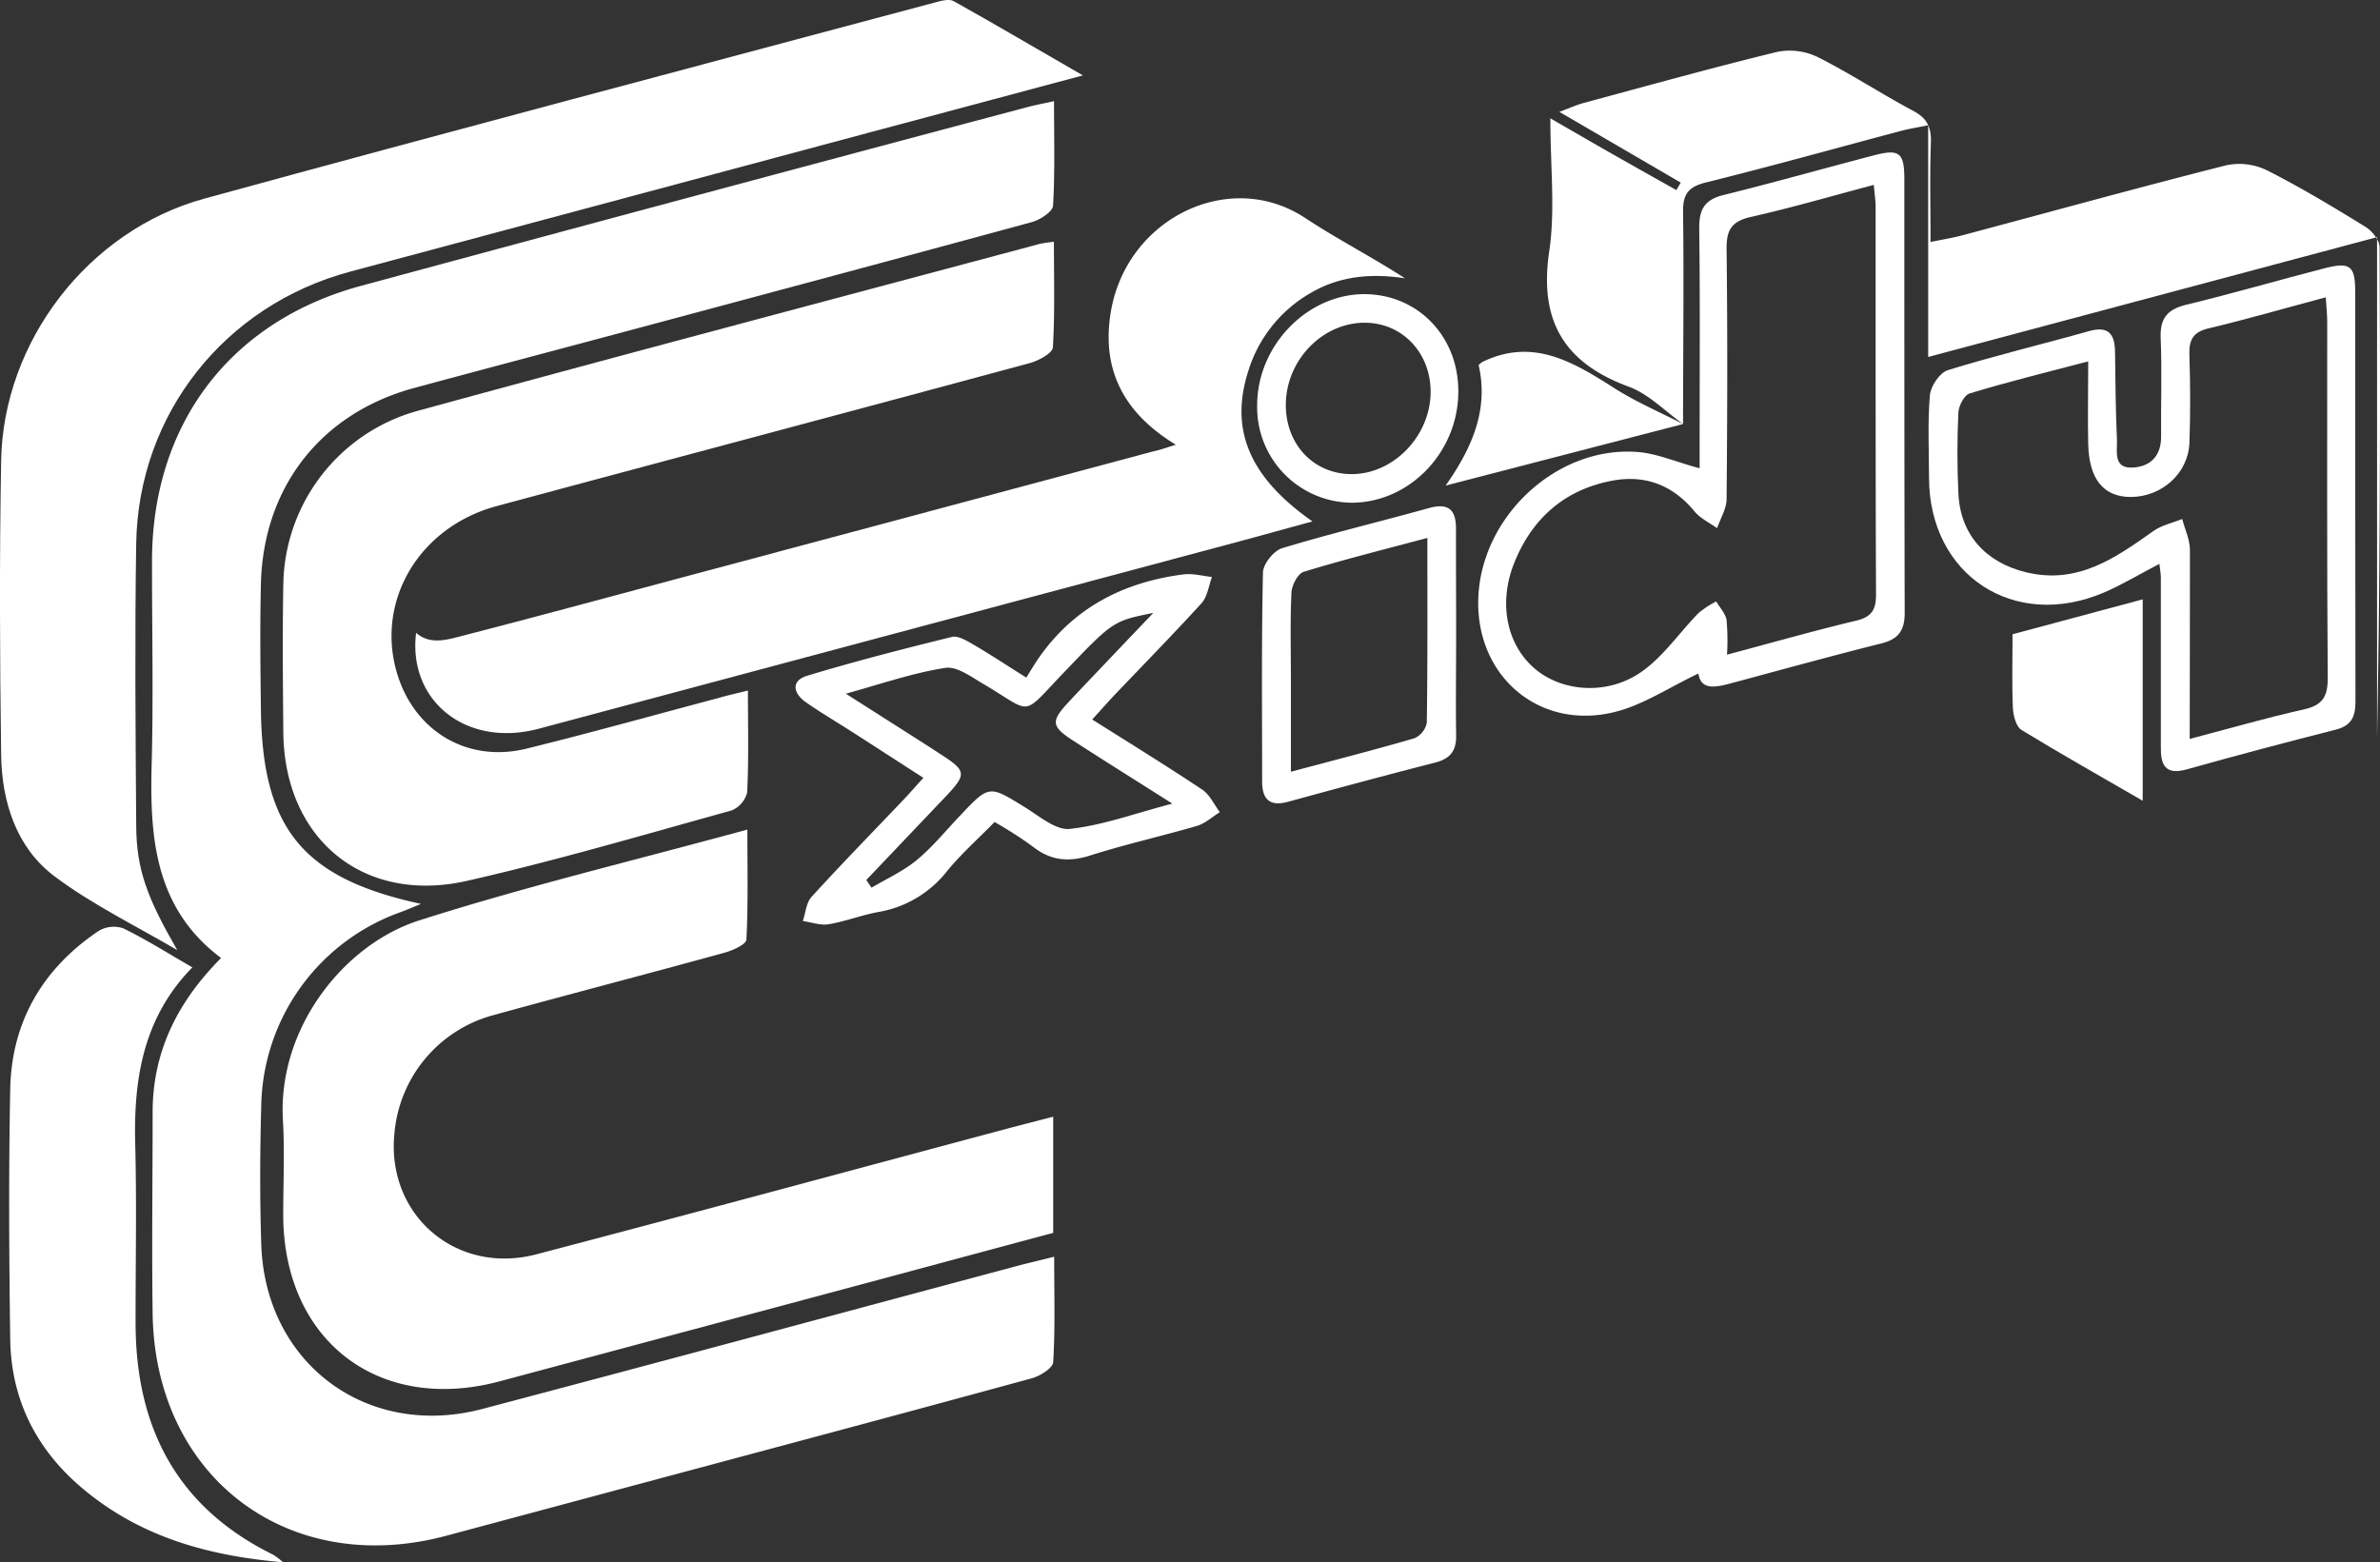 <svg id="Warstwa_1" data-name="Warstwa 1" xmlns="http://www.w3.org/2000/svg" viewBox="0 0 460.77 302.5"><rect x="0" y="0" width="460.77" height="302.5" fill="#333333" stroke="none"/><title>ex</title><path d="M224,116.93c0,7,.2,13.64-.19,20.24-.07,1.15-2.47,2.72-4.06,3.16-25.7,7-51.44,13.89-77.18,20.79-14.15,3.79-28.32,7.52-42.47,11.35-18,4.88-29.22,19.18-29.65,38-.19,8-.1,16,0,24,.21,23.25,8,32.92,31,37.89-1.62.66-2.76,1.16-3.93,1.59a40.58,40.58,0,0,0-27,37.34c-.25,9-.29,18,0,27,.76,23.06,20.48,37.76,42.82,31.86C148,361,182.59,351.63,217.18,342.38c2.06-.55,4.13-1,6.85-1.71,0,7.2.21,13.82-.19,20.41-.07,1.16-2.53,2.7-4.15,3.14-24.25,6.63-48.55,13.11-72.84,19.62l-40.52,10.87c-30.54,8.18-56.38-11.3-56.84-43-.18-13,0-26,0-39,0-11.63,4.71-21.27,13.25-29.87C50,273.28,48.92,259.73,49.3,245.49c.35-13.15.06-26.32.07-39.48,0-26.45,15.05-46.45,40.45-53.32Q154.44,135.2,219.14,118C220.56,117.64,222,117.37,224,116.93Z" transform="translate(-19.94 -97.34)" fill="white"/><path d="M54.26,281.31c-8-4.7-16.41-8.77-23.77-14.29s-10.2-14.37-10.33-23.5c-.26-19-.34-38,0-57C20.57,163.47,37,142,59.42,135.82c47.22-12.94,94.56-25.44,141.86-38.09,1.06-.29,2.49-.63,3.31-.16,8.07,4.51,16,9.19,25,14.37l-42.92,11.48q-49.45,13.26-98.92,26.51c-24.27,6.49-41,27.51-41.44,52.58-.29,18.16-.13,36.32,0,54.49C46.31,265.77,48.51,271.32,54.26,281.31Z" transform="translate(-19.94 -97.34)" fill="white"/><path d="M164.74,231.05c0,7.1.17,13.42-.15,19.71a5.06,5.06,0,0,1-3.06,3.52c-17,4.71-34,9.72-51.18,13.62-20.13,4.56-35.39-8.17-35.56-28.8-.08-9.49-.18-19,0-28.49a35.42,35.42,0,0,1,25.87-33.68c40.18-11,80.43-21.62,120.66-32.39a26.71,26.71,0,0,1,2.66-.38c0,7,.2,13.72-.2,20.44-.06,1.09-2.66,2.52-4.31,3-34.41,9.3-68.86,18.44-103.28,27.71-15,4-23.46,18.18-19.46,32.13,3.26,11.38,13.62,17.69,25.13,14.86,12.45-3.06,24.8-6.53,37.2-9.81C160.68,232,162.27,231.67,164.74,231.05Z" transform="translate(-19.94 -97.34)" fill="white"/><path d="M223.84,313.57v22.49q-17,4.56-33.78,9.08L116.7,364.8c-23.41,6.28-41.82-7.82-41.93-32.13,0-6.16.3-12.35-.06-18.49-1-17.75,11.78-34,26.45-38.64,20.58-6.57,41.65-11.61,63.47-17.57,0,7.56.17,14.45-.19,21.31-.05.94-2.66,2.1-4.26,2.54-14.93,4.11-29.93,8-44.86,12.12a26,26,0,0,0-19,22.66c-1.73,15.86,11.84,27.71,27.47,23.61,30.77-8.07,61.47-16.4,92.2-24.61C218.33,315,220.73,314.37,223.84,313.57Z" transform="translate(-19.94 -97.34)" fill="white"/><path d="M247.58,183.45c-10.34-6.27-14.43-14.82-12.57-25.8,3.08-18.08,23-27.77,37.63-18.09,6.22,4.1,12.89,7.52,19.31,11.67-6.53-1-12.69-.47-18.39,2.91A26.32,26.32,0,0,0,261.67,169c-3.73,11.42.05,20.69,12.36,29.3-5.39,1.47-10.26,2.83-15.15,4.14q-67.31,18-134.62,36c-14.13,3.77-25.39-5.46-23.76-18.56,2.71,2.38,6,1.34,9,.56,13.71-3.54,27.37-7.23,41-10.89q46.34-12.37,92.64-24.79C244.33,184.52,245.43,184.13,247.58,183.45Z" transform="translate(-19.94 -97.34)" fill="white"/><path d="M345.78,179.44c-3.48-2.46-6.64-5.8-10.5-7.22-12.57-4.62-17.4-12.8-15.41-26.2,1.19-8,.22-16.29.22-25.77,4.63,2.67,8.54,4.94,12.48,7.18s7.94,4.48,11.91,6.71l.86-1.44L321.84,119c2.07-.77,3.33-1.35,4.65-1.71,12.55-3.38,25.06-6.88,37.68-9.94a12.45,12.45,0,0,1,7.84,1.12c6.23,3.15,12.08,7,18.27,10.3,2.81,1.47,3.59,3.27,3.48,6.27-.23,6.13-.07,12.27-.07,19.16,2.44-.51,4.32-.8,6.14-1.29,17.06-4.55,34.07-9.25,51.18-13.58a12.24,12.24,0,0,1,7.84,1c6.53,3.3,12.82,7.1,19.06,10.94,1.27.78,2.71,2.59,2.72,3.94.15,31.65.12,63.3-.49,95V143.26l-86.9,23.2V121.59c-2.07.43-3.51.65-4.91,1-12.72,3.38-25.39,6.92-38.16,10.09-3.42.85-4.44,2.29-4.39,5.76.18,13.66,0,27.32,0,41Z" transform="translate(-19.94 -97.34)" fill="white"/><path d="M74.75,399.84c-14.74-1.25-27.66-5-38.6-14.1-9.1-7.56-14.07-17.3-14.23-29.12-.23-16.16-.31-32.32,0-48.47.28-13,6.3-23.28,17.11-30.55a5.69,5.69,0,0,1,4.79-.5c4.45,2.17,8.65,4.84,13.36,7.55-9.54,9.75-11.4,21.64-11.06,34.36.3,11.49.05,23,.07,34.48,0,20.22,8,35.75,26.68,44.91A16.2,16.2,0,0,1,74.75,399.84Z" transform="translate(-19.94 -97.34)" fill="white"/><path d="M438,206.52c-4,2.08-7.25,4.06-10.73,5.55-17.42,7.43-33.82-3.37-33.87-22.2,0-5.33-.29-10.68.17-16,.15-1.76,1.91-4.37,3.47-4.86,9.05-2.8,18.28-5,27.42-7.58,3.68-1,4.9.58,4.95,4,.07,5.66.12,11.32.37,17,.1,2.27-.82,5.72,3.17,5.44,3.32-.23,5.41-2.26,5.38-6-.06-6.32.19-12.66-.08-19-.18-3.91,1.29-5.64,5-6.54,8.89-2.15,17.68-4.71,26.54-7,5.1-1.33,6.11-.61,6.12,4.44,0,26.48,0,52.95.05,79.42,0,2.89-.76,4.65-3.8,5.43q-14.5,3.67-28.93,7.71c-4.22,1.17-5-1.05-4.95-4.43q0-16.23,0-32.47C438.32,208.62,438.15,207.81,438,206.52Zm5.86,33.9c8-2.09,15-4.14,22.09-5.71,3.63-.81,4.67-2.46,4.64-6.12-.17-23-.09-46-.1-68.92,0-1.43-.16-2.87-.28-4.76-7.88,2.1-15.21,4.23-22.64,6-3.13.72-3.86,2.3-3.76,5.22.18,5.65.21,11.32,0,17-.23,5.86-5.35,10.41-11.32,10.44-5.28,0-8.11-3.39-8.27-10.26-.11-5.08,0-10.16,0-16-8.35,2.21-15.75,4-23,6.23-1,.31-2.08,2.39-2.14,3.7-.24,5.15-.24,10.32,0,15.47.3,8.09,5.26,13.54,13.11,15.44,10,2.42,17.26-2.76,24.67-8,1.6-1.13,3.69-1.56,5.56-2.31.52,2,1.47,3.95,1.49,5.94C443.94,215.68,443.87,227.64,443.87,240.42Z" transform="translate(-19.94 -97.34)" fill="white"/><path d="M348.76,227.75c-5.61,2.66-10.57,6-16,7.4-14.7,3.79-27.17-6.82-26.62-22,.58-15.87,15.25-29.51,30.85-28.29,3.85.3,7.59,2,12,3.15v-5.13c0-13.83.1-27.66-.08-41.48,0-3.63,1.14-5.42,4.71-6.3,9.7-2.4,19.31-5.12,29-7.65,5-1.32,6-.63,6,4.55,0,28,0,56,.07,84,0,3.42-1.19,5.1-4.53,5.93-9.85,2.47-19.64,5.18-29.45,7.81C351.8,230.5,349.2,230.89,348.76,227.75Zm33.95-94.61c-8.11,2.15-15.93,4.43-23.85,6.22-3.67.83-4.69,2.51-4.65,6.14.19,16.14.15,32.29,0,48.44,0,1.9-1.2,3.79-1.84,5.68-1.47-1.07-3.25-1.9-4.38-3.27-4.23-5.13-9.62-7.14-16-5.92-9.23,1.76-15.51,7.38-18.93,16-3.13,7.91-1.33,16,4.25,20.58,5.3,4.33,14,5,20.56.32,4.2-3,7.25-7.55,10.92-11.3a18.23,18.23,0,0,1,3.41-2.23c.68,1.17,1.76,2.29,2,3.55a44.71,44.71,0,0,1,.09,6.75c9-2.39,16.93-4.66,25-6.58,3.05-.73,3.87-2.15,3.85-5.15-.11-25.14-.06-50.28-.08-75.42C383,135.86,382.85,134.72,382.71,133.14Z" transform="translate(-19.94 -97.34)" fill="white"/><path d="M212.49,256.51c-3.16,3.23-6.4,6.1-9.12,9.41a21.5,21.5,0,0,1-13.32,8c-3.26.59-6.41,1.83-9.68,2.38-1.57.27-3.3-.38-5-.62.53-1.58.65-3.54,1.68-4.67,5.83-6.4,11.88-12.59,17.85-18.86,1.13-1.19,2.21-2.44,3.81-4.2-4.67-3-9.07-5.86-13.48-8.69-3.09-2-6.25-3.83-9.25-5.93-2.47-1.73-3-4.17.28-5.16,9.23-2.79,18.58-5.19,27.95-7.5,1.18-.3,2.83.7,4.08,1.42,3.14,1.82,6.17,3.83,10.34,6.45.83-1.31,1.59-2.61,2.45-3.85,6.8-9.73,16.42-14.65,28-16.13,1.78-.23,3.67.31,5.5.5-.64,1.71-.87,3.8-2,5.06-5.47,6-11.2,11.85-16.83,17.76-1.36,1.43-2.66,2.92-4.35,4.78,7.38,4.66,14.44,9,21.33,13.6,1.45,1,2.27,2.87,3.37,4.34-1.47.91-2.83,2.19-4.42,2.66-6.87,2-13.87,3.56-20.68,5.73-4.2,1.33-7.68,1-11.14-1.75A77.84,77.84,0,0,0,212.49,256.51Zm34.41-3.57c-7.06-4.48-13-8.19-18.8-11.94-4.73-3-4.84-3.91-1.13-7.88,1.93-2.07,3.88-4.11,5.83-6.16,3.18-3.35,6.37-6.7,10.42-10.94-7.86,1.57-7.82,1.61-17.56,11.79-8.14,8.52-5.7,7.65-15.28,2-2.35-1.37-5.16-3.5-7.42-3.15-6.13.94-12.09,3-19.26,5,6.78,4.33,12.61,8,18.42,11.77,4.94,3.19,5,3.83.85,8.2l-15.31,16.1,1,1.49c3-1.76,6.17-3.21,8.79-5.37,3.05-2.53,5.6-5.68,8.35-8.57,5.67-6,5.62-5.91,12.57-1.63,2.77,1.71,6,4.49,8.67,4.19C233.36,257.16,239.48,254.9,246.9,252.94Z" transform="translate(-19.94 -97.34)" fill="white"/><path d="M301.85,220.26c0,6.49-.09,13,0,19.47.06,3-1.16,4.53-4.07,5.27-9.5,2.43-19,5-28.44,7.58-3.58,1-5.05-.48-5.05-3.91,0-13.48-.14-27,.16-40.44,0-1.66,2.08-4.25,3.7-4.74,9.38-2.85,18.94-5.13,28.39-7.76,3.83-1.07,5.31.29,5.28,4.06C301.81,206.61,301.85,213.43,301.85,220.26Zm-5.57-18.76c-8.62,2.3-16.34,4.23-23.94,6.56-1.13.35-2.3,2.57-2.37,4-.27,5.48-.11,11-.11,16.47v18.24c8.55-2.28,16.27-4.25,23.91-6.48a4.16,4.16,0,0,0,2.4-3C296.34,225.65,296.28,214,296.28,201.5Z" transform="translate(-19.94 -97.34)" fill="white"/><path d="M409.57,220.15l25.2-6.76v39c-7.83-4.53-15.75-9-23.47-13.71-1.05-.64-1.59-2.78-1.66-4.26C409.43,229.84,409.57,225.2,409.57,220.15Z" transform="translate(-19.94 -97.34)" fill="white"/><path d="M302.27,173.15c0,11.66-9.32,21.41-20.48,21.53a18.47,18.47,0,0,1-18.46-18.87c0-11.68,9.9-21.73,21.11-21.51C294.63,154.51,302.31,162.62,302.27,173.15Zm-33.39,2.37c-.12,7.79,5.34,13.62,12.75,13.62,8.14,0,15.28-7.44,15.28-15.94,0-7.5-5.4-13.25-12.55-13.37C276.14,159.7,269,166.93,268.88,175.52Z" transform="translate(-19.94 -97.34)" fill="white"/><path d="M345.77,179.45l-45.95,11.91c5.34-7.59,8.3-14.93,6.39-23.33a3.9,3.9,0,0,1,.73-.61c9.87-4.79,17.7.1,25.66,5.15,4.17,2.65,8.77,4.61,13.17,6.87Z" transform="translate(-19.94 -97.34)" fill="white"/></svg>